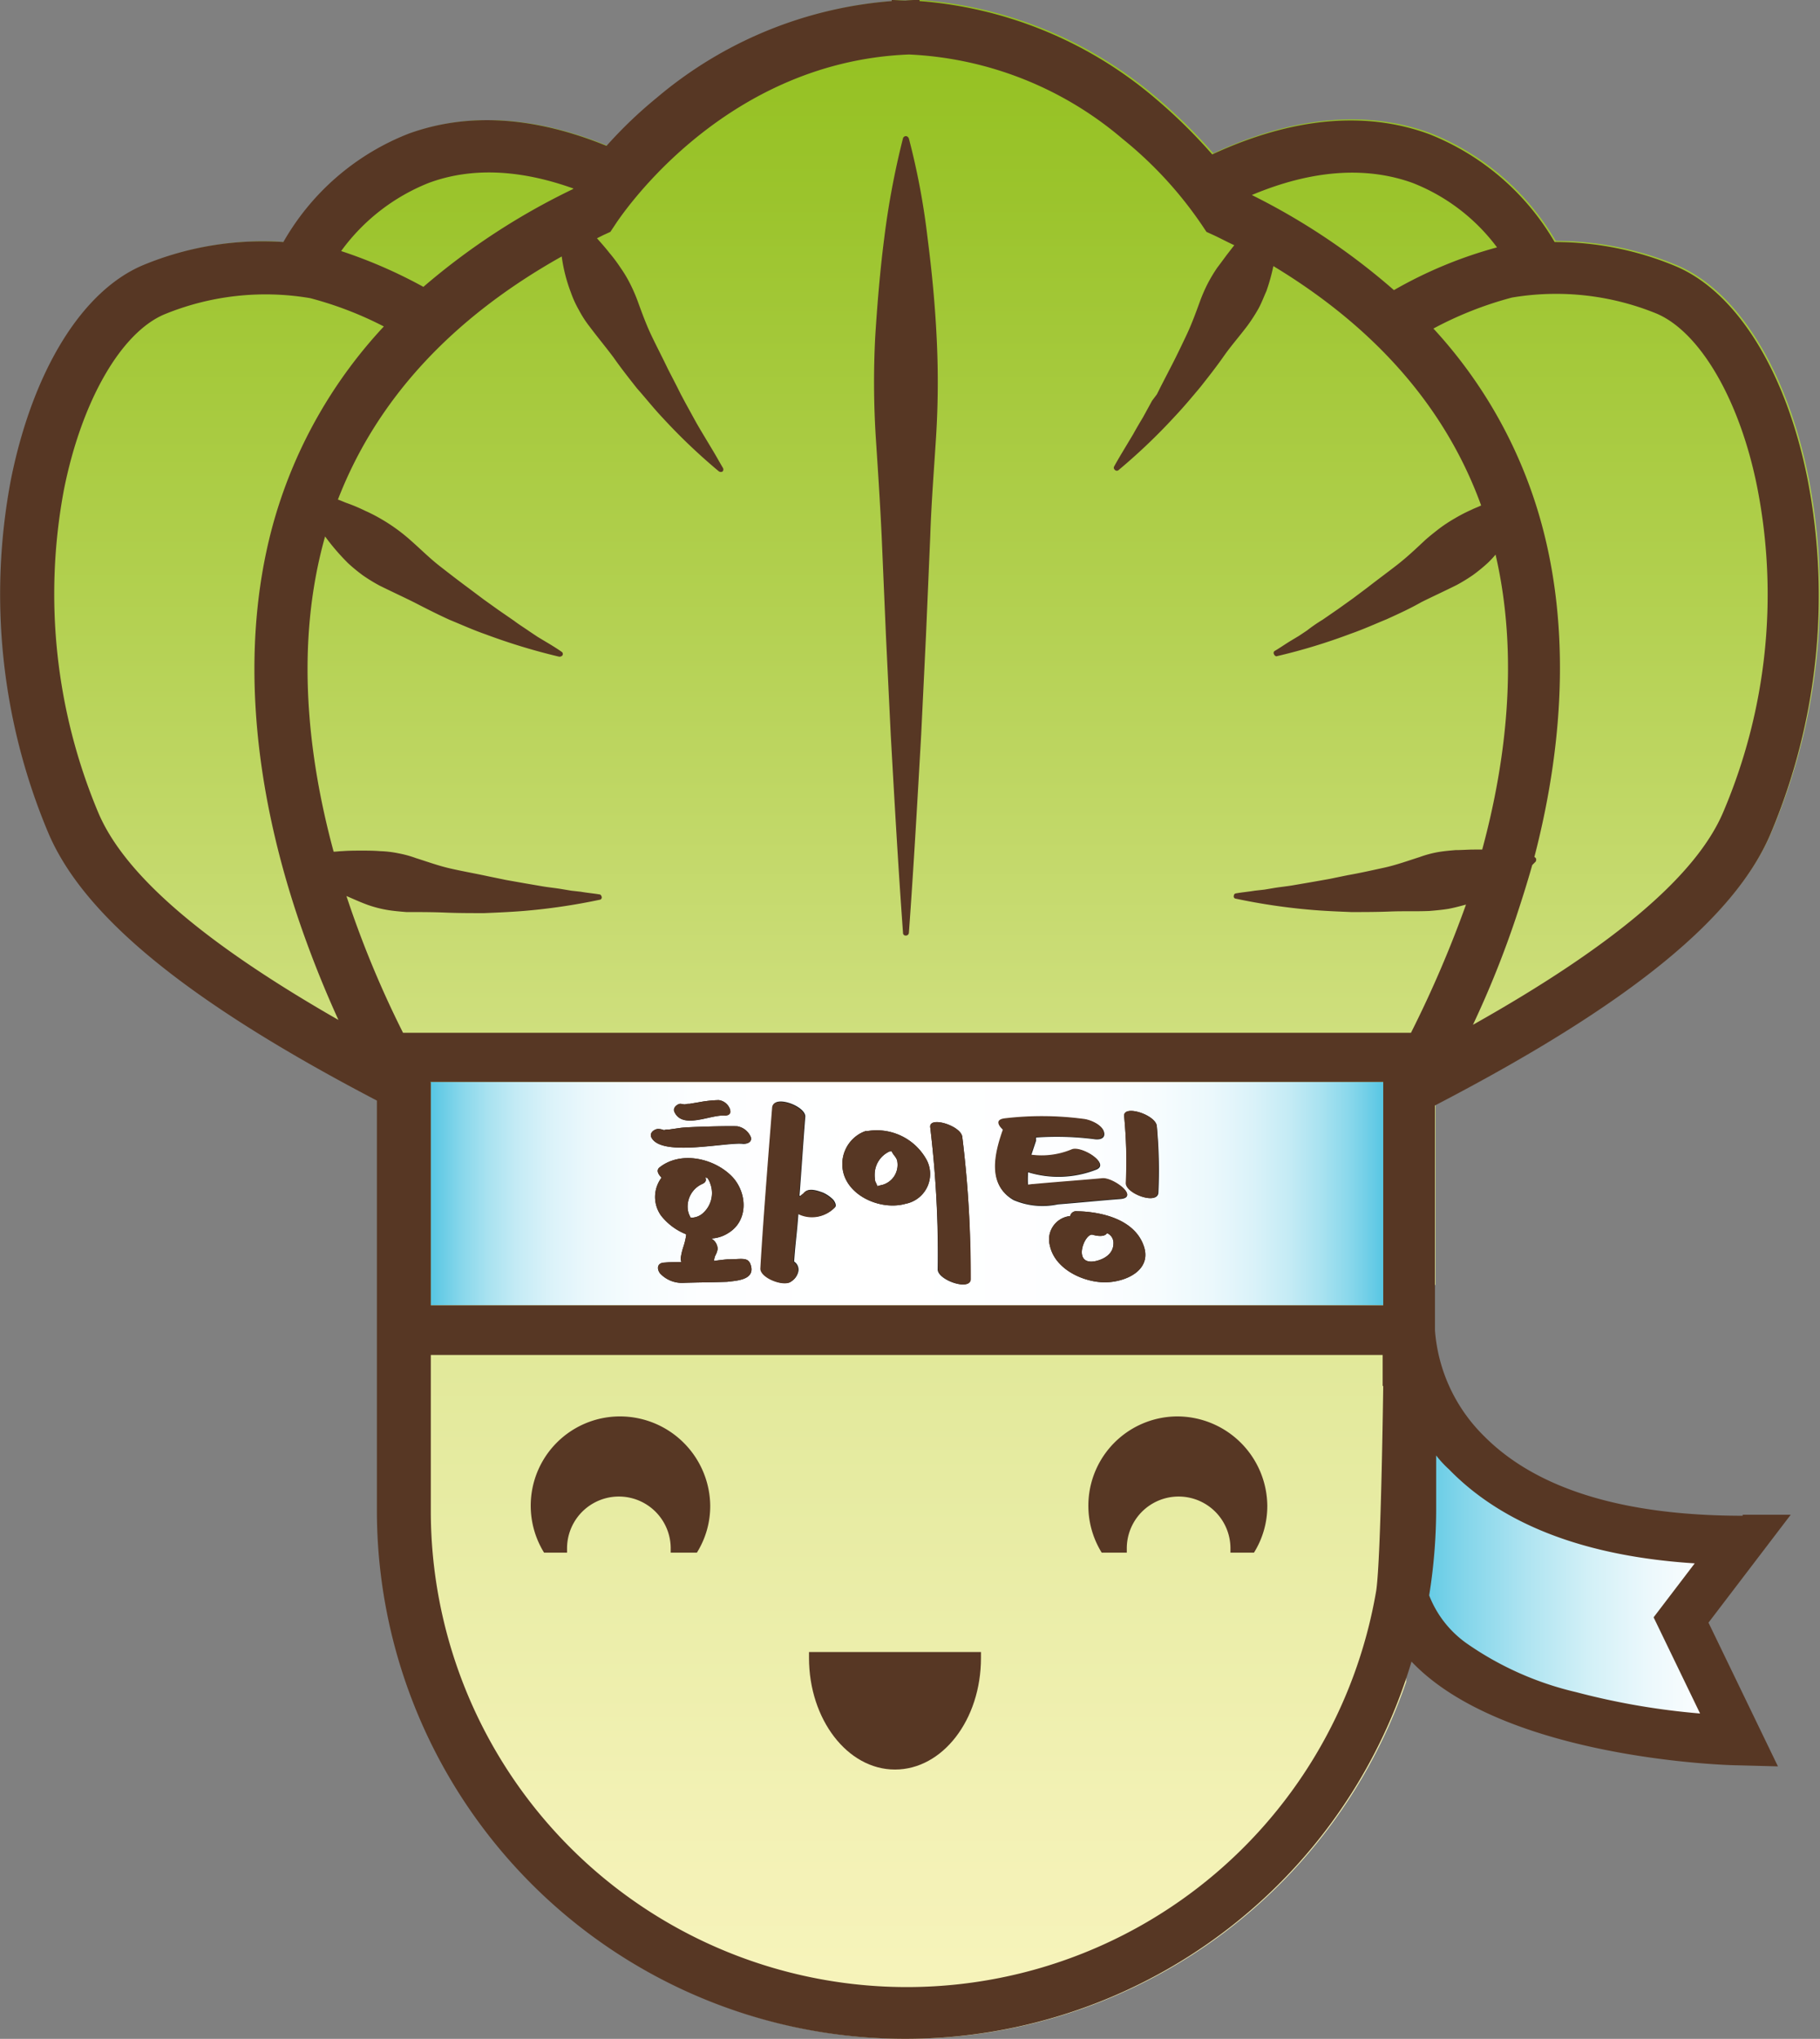 <svg xmlns="http://www.w3.org/2000/svg" xmlns:xlink="http://www.w3.org/1999/xlink" width="156.26" height="175" viewBox="0 0 156.26 175"><rect x="0" y="0" width="156.26" height="175" fill="#808080" stroke="none"/><defs><linearGradient id="a" y1="0.5" x2="1" y2="0.5" gradientUnits="objectBoundingBox"><stop offset="0.001" stop-color="#36bbdd"/><stop offset="0.067" stop-color="#4cc3e1"/><stop offset="0.245" stop-color="#82d5ea"/><stop offset="0.42" stop-color="#afe4f1"/><stop offset="0.586" stop-color="#d2f0f7"/><stop offset="0.742" stop-color="#ebf8fc"/><stop offset="0.884" stop-color="#fafdfe"/><stop offset="1" stop-color="#fff"/></linearGradient><linearGradient id="b" y1="0.5" x2="1" y2="0.5" gradientUnits="objectBoundingBox"><stop offset="0.006" stop-color="#36bbdd"/><stop offset="0.008" stop-color="#3abcde"/><stop offset="0.03" stop-color="#63cae5"/><stop offset="0.054" stop-color="#88d7eb"/><stop offset="0.08" stop-color="#a8e2f0"/><stop offset="0.109" stop-color="#c4ebf5"/><stop offset="0.142" stop-color="#daf2f9"/><stop offset="0.18" stop-color="#ebf8fc"/><stop offset="0.228" stop-color="#f6fcfe"/><stop offset="0.294" stop-color="#fdfeff"/><stop offset="0.479" stop-color="#fff"/><stop offset="0.682" stop-color="#fdfeff"/><stop offset="0.756" stop-color="#f6fcfe"/><stop offset="0.808" stop-color="#ebf8fc"/><stop offset="0.85" stop-color="#daf2f9"/><stop offset="0.887" stop-color="#c4ebf5"/><stop offset="0.919" stop-color="#a8e2f0"/><stop offset="0.948" stop-color="#88d7eb"/><stop offset="0.974" stop-color="#63cae5"/><stop offset="0.998" stop-color="#3abcde"/><stop offset="1" stop-color="#36bbdd"/></linearGradient><linearGradient id="c" x1="0.5" x2="0.5" y2="1" gradientUnits="objectBoundingBox"><stop offset="0" stop-color="#93c01f"/><stop offset="0.103" stop-color="#9bc42c"/><stop offset="0.294" stop-color="#b2d04f"/><stop offset="0.552" stop-color="#d5e287"/><stop offset="0.576" stop-color="#d9e48d"/><stop offset="0.669" stop-color="#e2e99b"/><stop offset="0.875" stop-color="#f2f1b4"/><stop offset="1" stop-color="#f8f4bd"/></linearGradient></defs><g transform="translate(1949 -9334)"><path d="M337.147,452.374a33.126,33.126,0,0,0,27.745,13.391l-4.953,6.787,5.09,10.685S333.249,481.4,336,466.315C338.706,451.182,337.147,452.374,337.147,452.374Z" transform="translate(-2164.455 9000.586)" fill="url(#a)"/><rect width="84.932" height="24.03" transform="translate(-1913.753 9424.436)" fill="url(#b)"/><path d="M228.757,234.136c-1.834-9.31-6.1-16.188-11.373-18.39a26.8,26.8,0,0,0-10.364-2.064,21.7,21.7,0,0,0-10.777-9.264c-5.5-2.018-11.786-1.422-18.619,1.743a45.693,45.693,0,0,0-4.953-4.861,35.332,35.332,0,0,0-20.178-8.3h0a9.973,9.973,0,0,0-1.192.046c-.413,0-.825-.046-1.192-.046v.092a35.458,35.458,0,0,0-20.178,8.3,37.837,37.837,0,0,0-4.311,4.127c-6.191-2.522-11.878-2.889-16.968-1.055a21.312,21.312,0,0,0-10.777,9.309,26.783,26.783,0,0,0-12.015,1.972c-5.274,2.2-9.493,9.08-11.373,18.39A52.808,52.808,0,0,0,77.65,264.4c3.027,7.246,12.015,14.583,28.25,23.067v35.174a45.37,45.37,0,0,0,88.28,14.721v-2.843h1.192V323.975h1.192V303.292h.138V292.515h0v-4.724c16.6-8.622,25.773-16.051,28.846-23.388A52.066,52.066,0,0,0,228.757,234.136Zm-36.55,51.775v3.164h0v15.959H110.439V285.912l-.046-.046h81.813Z" transform="translate(-2022.45 9141)" fill="url(#c)"/><path d="M199.556,399.909c-.183-.413.367-.734.55-.688.092,0,.229.046.321.046h.046a1.01,1.01,0,0,1,.367-.046l.825-.138a10.666,10.666,0,0,1,1.7-.183,1.185,1.185,0,0,1,.963.78c.092.413-.275.55-.55.55C202.583,400.184,200.244,401.422,199.556,399.909Z" transform="translate(-2090.655 9029.524)" fill="#1d1d1b"/><path d="M195.239,404.749c-.229-.459.367-.78.642-.734a1.338,1.338,0,0,1,.413.092h.046a1.269,1.269,0,0,1,.413-.046l.963-.138c.642-.092,4.265-.183,4.907-.138a1.546,1.546,0,0,1,1.147.917c.138.459-.321.6-.642.6C201.706,405.116,196.111,406.445,195.239,404.749Z" transform="translate(-2088.31 9026.887)" fill="#1d1d1b"/><path d="M204.246,419.122c-.183-.963-.734-.688-2.018-.688-.138,0-.917.092-1.192.138.092-.6.183-.413.321-1.009a1.068,1.068,0,0,0-.55-.917,2.979,2.979,0,0,0,1.513-.5c1.743-1.1,1.559-3.577.183-4.907-1.559-1.513-4.357-2.11-6.145-.688-.275.229-.138.55.183.871a2.749,2.749,0,0,0-.046,3.256,5.136,5.136,0,0,0,2.155,1.605v.092c-.138.917-.321,1.009-.459,1.926a1.009,1.009,0,0,0,.046.367c-.459,0-.963,0-1.422.046-.6,0-.734.459-.413.917a2.567,2.567,0,0,0,1.926.825c1.284-.046,2.568-.046,3.852-.092C202.917,420.268,204.43,420.223,204.246,419.122Zm-4.173-4.632a1.488,1.488,0,0,1-1.055.367v-.046a1.746,1.746,0,0,1-.229-.688,2.126,2.126,0,0,1,1.238-2.155c.321-.138.367-.321.275-.55.092,0,.138.046.138,0a1.378,1.378,0,0,1,.275.5A2.307,2.307,0,0,1,200.073,414.49Z" transform="translate(-2088.741 9023.657)" fill="#1d1d1b"/><path d="M215.8,413.436c.229-4.173.963-13.162,1.009-13.8.092-1.1,2.843-.092,2.8.825-.183,2.247-.321,4.54-.5,6.787h.046c.046,0,.046,0,.092-.046s.183-.138.229-.183c.367-.5,1.147-.229,1.651-.046a2.937,2.937,0,0,1,.871.6c.092.092.321.459.183.642a2.689,2.689,0,0,1-3.164.55c-.138,1.926-.229,2.2-.367,4.127a.83.83,0,0,1,.367.825,1.323,1.323,0,0,1-.6.871C217.817,415.087,215.753,414.307,215.8,413.436Z" transform="translate(-2099.468 9029.389)" fill="#1d1d1b"/><path d="M238.183,406.887a4.888,4.888,0,0,0-5-2.293h-.138c-.046,0-.092.046-.138.046a3.017,3.017,0,0,0-1.7,3.76c.688,1.972,3.348,2.981,5.274,2.431A2.6,2.6,0,0,0,238.183,406.887Zm-3.76,2.339c-.046,0-.183.046-.367.092a3.643,3.643,0,0,0-.183-.413,3.027,3.027,0,0,1-.046-.642,2.173,2.173,0,0,1,1.284-1.926h.183c.092.275.367.459.459.78A1.787,1.787,0,0,1,234.423,409.226Z" transform="translate(-2107.728 9026.49)" fill="#1d1d1b"/><path d="M247.494,403.469c-.138-1.009,2.66-.138,2.752.825a90.248,90.248,0,0,1,.688,12.2c0,1.055-2.8.092-2.8-.826A91.012,91.012,0,0,0,247.494,403.469Z" transform="translate(-2116.626 9027.294)" fill="#1d1d1b"/><path d="M260.393,403.145c-.459-.413-.642-.871.183-.963a27.246,27.246,0,0,1,6.7.046c.55.046,1.559.459,1.743,1.055s-.367.734-.871.642a25.559,25.559,0,0,0-4.953-.138v.275l-.413,1.238a6.7,6.7,0,0,0,3.531-.459c.825-.321,3.256,1.192,2.064,1.7a8.894,8.894,0,0,1-5.87.229v.092a7.4,7.4,0,0,0,0,1.009c.183,0,.321-.046.5-.046,1.972-.183,3.944-.321,5.916-.5.871-.092,3.164,1.605,1.513,1.743-1.789.138-3.577.321-5.366.459a6.323,6.323,0,0,1-3.806-.367C259.017,407.868,259.659,405.163,260.393,403.145Z" transform="translate(-2123.241 9027.848)" fill="#1d1d1b"/><path d="M277.849,422.589c-.825-2.2-3.577-2.843-5.687-2.889a.535.535,0,0,0-.6.413,2.014,2.014,0,0,0-1.743,2.522c.413,2.018,2.843,3.164,4.724,3.164C276.336,425.8,278.674,424.745,277.849,422.589Zm-4.036,1.376c-2.155.5-1.009-2.431-.321-2.247.321.092,1.009.229,1.238-.138a.9.9,0,0,1,.55.871C275.281,423.323,274.547,423.782,273.813,423.965Z" transform="translate(-2128.683 9018.263)" fill="#1d1d1b"/><path d="M283.8,401.369c-.092-1.009,2.66-.138,2.8.825a39.892,39.892,0,0,1,.138,5.732c-.046,1.1-2.8.092-2.752-.825A47.891,47.891,0,0,0,283.8,401.369Z" transform="translate(-2136.282 9028.432)" fill="#1d1d1b"/><g transform="translate(-1949 9334)"><path d="M284.759,458.1a7.662,7.662,0,0,0-6.512,11.694H280.4v-.367a4.448,4.448,0,1,1,8.9,0v.367h2.018a7.54,7.54,0,0,0,1.146-4.036A7.742,7.742,0,0,0,284.759,458.1Z" transform="translate(-183.657 -336.526)" fill="#573724"/><path d="M224.8,502.2v.5c0,5.274,3.3,9.585,7.383,9.585s7.383-4.265,7.383-9.585v-.5Z" transform="translate(-155.342 -360.402)" fill="#573724"/><path d="M180.359,458.1a7.662,7.662,0,0,0-6.512,11.694h1.972v-.367a4.448,4.448,0,1,1,8.9,0v.367h2.247a7.539,7.539,0,0,0,1.146-4.036A7.751,7.751,0,0,0,180.359,458.1Z" transform="translate(-127.134 -336.526)" fill="#573724"/><path d="M237.635,252.789l.367,8.53.413,8.53c.321,5.687.642,11.373,1.055,17.014a.217.217,0,0,0,.229.229.257.257,0,0,0,.275-.229c.413-5.687.734-11.373,1.055-17.014l.413-8.53.367-8.53c.092-2.843.321-5.687.5-8.53a75.614,75.614,0,0,0,.046-8.53c-.138-2.843-.413-5.687-.78-8.53a61.977,61.977,0,0,0-1.605-8.53.358.358,0,0,0-.183-.183.261.261,0,0,0-.321.183,69.713,69.713,0,0,0-1.605,8.53c-.367,2.843-.6,5.687-.78,8.53a75.6,75.6,0,0,0,.046,8.53C237.314,247.1,237.5,249.946,237.635,252.789Z" transform="translate(-161.939 -206.792)" fill="#573724"/><path d="M203.821,400.23c-1.238-.092-3.577,1.192-4.265-.321-.183-.413.367-.734.55-.688.092,0,.229.046.321.046h.046a1.009,1.009,0,0,1,.367-.046l.825-.138a10.662,10.662,0,0,1,1.7-.183,1.185,1.185,0,0,1,.963.78C204.509,400.138,204.1,400.276,203.821,400.23Z" transform="translate(-141.655 -304.475)" fill="#573724"/><path d="M203.127,405.253c-1.422-.138-7.017,1.192-7.888-.5-.229-.459.367-.78.642-.734a1.338,1.338,0,0,1,.413.092h.046a1.269,1.269,0,0,1,.413-.046l.963-.138c.642-.092,4.265-.183,4.907-.138a1.546,1.546,0,0,1,1.147.917C203.907,405.161,203.448,405.3,203.127,405.253Z" transform="translate(-139.31 -307.114)" fill="#573724"/><path d="M222.074,408.308a2.689,2.689,0,0,1-3.164.55c-.138,1.926-.229,2.2-.367,4.127a.83.83,0,0,1,.367.825,1.324,1.324,0,0,1-.6.871c-.6.459-2.66-.321-2.614-1.147.229-4.173.963-13.162,1.009-13.8.092-1.1,2.843-.092,2.8.826-.183,2.247-.321,4.54-.5,6.787h.046c.046,0,.046,0,.092-.046s.183-.138.229-.183c.367-.5,1.146-.229,1.651-.046a2.938,2.938,0,0,1,.871.6C221.982,407.758,222.211,408.124,222.074,408.308Z" transform="translate(-150.414 -304.665)" fill="#573724"/><path d="M204.246,419.122c-.183-.963-.734-.688-2.018-.688-.138,0-.917.092-1.192.138.092-.6.183-.413.321-1.009a1.068,1.068,0,0,0-.55-.917,2.979,2.979,0,0,0,1.513-.5c1.743-1.1,1.559-3.577.183-4.907-1.559-1.513-4.357-2.11-6.145-.688-.275.229-.138.55.183.871a2.749,2.749,0,0,0-.046,3.256,5.136,5.136,0,0,0,2.155,1.605v.092c-.138.917-.321,1.009-.459,1.926a1.009,1.009,0,0,0,.046.367c-.459,0-.963,0-1.422.046-.6,0-.734.459-.413.917a2.567,2.567,0,0,0,1.926.825c1.284-.046,2.568-.046,3.852-.092C202.917,420.268,204.43,420.223,204.246,419.122Zm-4.173-4.632a1.488,1.488,0,0,1-1.055.367v-.046a1.746,1.746,0,0,1-.229-.688,2.126,2.126,0,0,1,1.238-2.155c.321-.138.367-.321.275-.55.092,0,.138.046.138,0a1.378,1.378,0,0,1,.275.5A2.307,2.307,0,0,1,200.073,414.49Z" transform="translate(-139.741 -310.343)" fill="#573724"/><path d="M238.183,406.887a4.888,4.888,0,0,0-5-2.293h-.138c-.046,0-.092.046-.138.046a3.017,3.017,0,0,0-1.7,3.76c.688,1.972,3.348,2.981,5.274,2.431A2.6,2.6,0,0,0,238.183,406.887Zm-3.76,2.339c-.046,0-.183.046-.367.092a3.643,3.643,0,0,0-.183-.413,3.027,3.027,0,0,1-.046-.642,2.173,2.173,0,0,1,1.284-1.926h.183c.092.275.367.459.459.78A1.787,1.787,0,0,1,234.423,409.226Z" transform="translate(-158.728 -307.509)" fill="#573724"/><path d="M250.98,416.493c0,1.055-2.8.092-2.8-.826a98.389,98.389,0,0,0-.688-12.2c-.138-1.009,2.66-.138,2.752.825A98.957,98.957,0,0,1,250.98,416.493Z" transform="translate(-167.626 -306.706)" fill="#573724"/><path d="M270.388,408.961c-1.789.138-3.577.321-5.366.459a6.324,6.324,0,0,1-3.806-.367c-2.293-1.238-1.651-3.944-.917-6.008-.459-.413-.642-.871.183-.963a27.243,27.243,0,0,1,6.7.046c.55.046,1.559.459,1.743,1.055s-.367.734-.871.642a25.559,25.559,0,0,0-4.953-.138v.275l-.413,1.238a6.7,6.7,0,0,0,3.531-.459c.825-.321,3.256,1.192,2.064,1.7a8.894,8.894,0,0,1-5.87.229v.092a7.4,7.4,0,0,0,0,1.009c.183,0,.321-.046.5-.046,1.972-.183,3.944-.321,5.916-.5C269.746,407.126,272.039,408.823,270.388,408.961Z" transform="translate(-174.193 -306.098)" fill="#573724"/><path d="M286.687,407.927c-.046,1.1-2.8.092-2.752-.825a39.9,39.9,0,0,0-.138-5.732c-.092-1.009,2.66-.138,2.8.825A47.682,47.682,0,0,1,286.687,407.927Z" transform="translate(-187.282 -305.569)" fill="#573724"/><path d="M277.849,422.589c-.825-2.2-3.577-2.843-5.687-2.889a.535.535,0,0,0-.6.413,2.014,2.014,0,0,0-1.743,2.522c.413,2.018,2.843,3.164,4.724,3.164C276.336,425.8,278.674,424.745,277.849,422.589Zm-4.036,1.376c-2.155.5-1.009-2.431-.321-2.247.321.092,1.009.229,1.238-.138a.9.9,0,0,1,.55.871C275.281,423.323,274.547,423.782,273.813,423.965Z" transform="translate(-179.682 -315.736)" fill="#573724"/><path d="M222.962,323.1c-10.227,0-17.7-2.293-22.2-6.833a14.226,14.226,0,0,1-4.219-9.08V292.607h0v-4.724c16.6-8.622,25.773-16.051,28.846-23.388a52.5,52.5,0,0,0,3.164-30.267c-1.834-9.309-6.1-16.188-11.373-18.39a26.8,26.8,0,0,0-10.364-2.064,21.7,21.7,0,0,0-10.777-9.264c-5.5-2.018-11.786-1.422-18.619,1.743a45.7,45.7,0,0,0-4.953-4.861,35.332,35.332,0,0,0-20.178-8.3V193a9.973,9.973,0,0,0-1.192.046c-.413,0-.825-.046-1.192-.046v.092a35.458,35.458,0,0,0-20.178,8.3,37.836,37.836,0,0,0-4.311,4.127c-6.191-2.522-11.878-2.889-16.968-1.055a21.312,21.312,0,0,0-10.777,9.309,26.783,26.783,0,0,0-12.015,1.972c-5.274,2.2-9.493,9.08-11.373,18.39A52.808,52.808,0,0,0,77.45,264.4c3.027,7.246,12.015,14.583,28.25,23.067v35.174a45.364,45.364,0,0,0,88.83,12.978c7.888,8.3,26.965,8.9,27.974,8.9l3.485.092-5.962-12.336,7.062-9.264h-4.127ZM215.579,219.92c3.76,1.605,7.2,7.521,8.667,15.088a47.636,47.636,0,0,1-2.935,27.653c-2.293,5.457-9.355,11.465-21.508,18.3a84.2,84.2,0,0,0,3.715-9.264c.5-1.513.963-2.981,1.376-4.448l.275-.275c.046-.046.046-.046.046-.092a.237.237,0,0,0-.138-.321c2.752-10.594,2.935-20.591.459-29.167A40.371,40.371,0,0,0,196.41,221.2a31.055,31.055,0,0,1,6.741-2.66A22.806,22.806,0,0,1,215.579,219.92Zm-21-11.236a16.586,16.586,0,0,1,7.292,5.549,37.334,37.334,0,0,0-8.851,3.669,57.154,57.154,0,0,0-12.2-8.163C185.954,207.583,190.585,207.262,194.575,208.684Zm-84.382,0c3.623-1.33,7.8-1.146,12.382.5l-.046.046a58.639,58.639,0,0,0-12.841,8.392,41.86,41.86,0,0,0-7.062-3.073A17.113,17.113,0,0,1,110.193,208.684ZM81.761,262.707a48.474,48.474,0,0,1-2.935-27.653c1.513-7.613,4.907-13.529,8.667-15.088a22.871,22.871,0,0,1,12.474-1.376,30.839,30.839,0,0,1,6.329,2.431,40.868,40.868,0,0,0-9.355,16.418c-2.889,9.952-2.2,21.829,1.972,34.3a92.891,92.891,0,0,0,3.485,8.805C90.795,273.9,84.008,268.072,81.761,262.707ZM192.1,311.96s-.183,14.767-.6,17.564a40.874,40.874,0,0,1-81.171-6.833V309.3h81.722v2.66Zm0-26.048v3.164h0v15.959H110.331V285.912l-.046-.046H192.1Zm2.385-4.265H107.946a86.634,86.634,0,0,1-4.861-11.74c.642.275,1.238.55,1.88.78a10.324,10.324,0,0,0,1.605.413c.55.092,1.1.138,1.651.183,1.1,0,2.247,0,3.348.046s2.2.046,3.348.046c1.1-.046,2.2-.092,3.348-.183a52.563,52.563,0,0,0,6.558-.963.2.2,0,0,0,.183-.183c0-.138-.092-.275-.183-.275h0c-.55-.092-1.1-.138-1.605-.229l-.825-.092-.825-.138c-.55-.092-1.055-.138-1.605-.229l-1.605-.275-.78-.138-.78-.138-1.559-.321c-1.055-.229-2.11-.413-3.118-.642-1.055-.229-2.064-.6-3.073-.917a9.286,9.286,0,0,0-1.513-.413,9.038,9.038,0,0,0-1.559-.183c-.55-.046-1.055-.046-1.605-.046s-1.1,0-1.651.046c-.229,0-.5.046-.734.046-2.2-8.117-3.348-17.794-.734-27.057a19.175,19.175,0,0,0,1.972,2.293,14.269,14.269,0,0,0,1.284,1.055,14.7,14.7,0,0,0,1.422.871c1.009.5,2.018.963,3.027,1.467.963.5,1.972,1.009,2.981,1.468,1.009.413,2.018.871,3.073,1.238a52.787,52.787,0,0,0,6.329,1.926.337.337,0,0,0,.275-.092.221.221,0,0,0-.046-.321h0c-.459-.321-.917-.6-1.376-.871l-.688-.413-.688-.459c-.459-.321-.917-.6-1.33-.917l-1.33-.917-.642-.459-.642-.459-1.284-.963c-.871-.642-1.7-1.284-2.522-1.926s-1.605-1.422-2.385-2.11a15.372,15.372,0,0,0-2.568-1.88,13.816,13.816,0,0,0-1.422-.734,14.986,14.986,0,0,0-1.513-.642c-.275-.092-.55-.229-.825-.321,3.3-8.53,9.722-15.546,19.215-20.866a13.727,13.727,0,0,0,.78,3.073,9.007,9.007,0,0,0,.688,1.513,9.382,9.382,0,0,0,.917,1.422c.688.917,1.376,1.743,2.064,2.66.642.917,1.33,1.789,2.018,2.66.734.825,1.422,1.7,2.2,2.522a50.438,50.438,0,0,0,4.815,4.586.3.3,0,0,0,.275.046c.138-.046.138-.229.092-.321h0c-.275-.459-.55-.963-.825-1.422l-.413-.688-.413-.688c-.275-.459-.55-.917-.825-1.422l-.78-1.422-.367-.688-.367-.734-.734-1.422c-.459-.963-.963-1.926-1.422-2.889s-.825-1.972-1.192-2.981a14.167,14.167,0,0,0-.642-1.468,10.919,10.919,0,0,0-.825-1.376,13.389,13.389,0,0,0-.963-1.284c-.321-.413-.688-.825-1.055-1.238l.55-.275.6-.275.367-.55c.092-.138,8.9-14.033,25.269-14.675a30.363,30.363,0,0,1,18.344,7.246,33.924,33.924,0,0,1,6.833,7.429l.367.55.6.275c.6.275,1.192.6,1.789.871-.183.229-.321.413-.5.642-.321.413-.642.871-.963,1.284a13.649,13.649,0,0,0-.825,1.376,14.167,14.167,0,0,0-.642,1.468c-.367,1.009-.734,2.018-1.192,2.981s-.917,1.926-1.422,2.889l-.734,1.422-.367.734-.413.55-.78,1.422c-.275.459-.55.917-.825,1.422l-.413.688-.413.688c-.275.459-.55.917-.826,1.422h0a.216.216,0,0,0,.046.275.227.227,0,0,0,.321.046,50.431,50.431,0,0,0,4.815-4.586c.78-.825,1.468-1.651,2.2-2.522.688-.871,1.376-1.743,2.018-2.66s1.376-1.743,2.064-2.66a15.061,15.061,0,0,0,.917-1.422c.275-.5.459-1.009.688-1.513a16.583,16.583,0,0,0,.6-2.155c8.805,5.32,14.813,12.2,17.839,20.545-.275.138-.55.229-.825.367a13.817,13.817,0,0,0-1.422.734,13.28,13.28,0,0,0-1.33.871c-.413.321-.825.642-1.238,1.009-.78.734-1.559,1.467-2.385,2.11s-1.7,1.284-2.522,1.926l-1.284.963-.642.459-.642.459-1.33.917a13.642,13.642,0,0,0-1.33.917l-.688.459-.688.413c-.459.275-.917.6-1.376.871h0a.2.2,0,0,0-.092.275c.046.138.183.229.275.183a50.362,50.362,0,0,0,6.329-1.926c1.055-.367,2.064-.825,3.073-1.238,1.009-.459,2.018-.917,2.981-1.468,1.009-.5,2.018-.963,3.027-1.467a14.71,14.71,0,0,0,1.422-.871,14.28,14.28,0,0,0,1.284-1.055,8.805,8.805,0,0,0,.642-.688c2.018,8.713.917,17.7-1.146,25.315h-.688c-.55,0-1.055.046-1.605.046-.55.046-1.055.092-1.559.183a9.286,9.286,0,0,0-1.513.413c-1.009.321-2.018.688-3.073.917s-2.064.459-3.118.642l-1.559.321-.78.138-.78.138-1.605.275c-.55.092-1.055.138-1.605.229l-.825.138-.825.092c-.55.092-1.1.138-1.605.229h0a.2.2,0,0,0-.183.183.2.2,0,0,0,.183.275A52.569,52.569,0,0,0,186,271.1c1.1.092,2.2.138,3.348.183,1.1,0,2.2,0,3.348-.046,1.1-.046,2.247,0,3.348-.046.55-.046,1.1-.092,1.651-.183.5-.092,1.009-.229,1.513-.367A97.7,97.7,0,0,1,194.483,281.647Zm14.171,56.591a27.177,27.177,0,0,1-9.31-4.127,9.054,9.054,0,0,1-3.3-4.173,47.285,47.285,0,0,0,.6-7.246v-4.769a8.928,8.928,0,0,0,1.1,1.192c4.632,4.769,11.74,7.475,21.1,8.071l-3.531,4.632,3.99,8.255A61.7,61.7,0,0,1,208.654,338.237Z" transform="translate(-73.341 -193)" fill="#573724"/></g></g></svg>